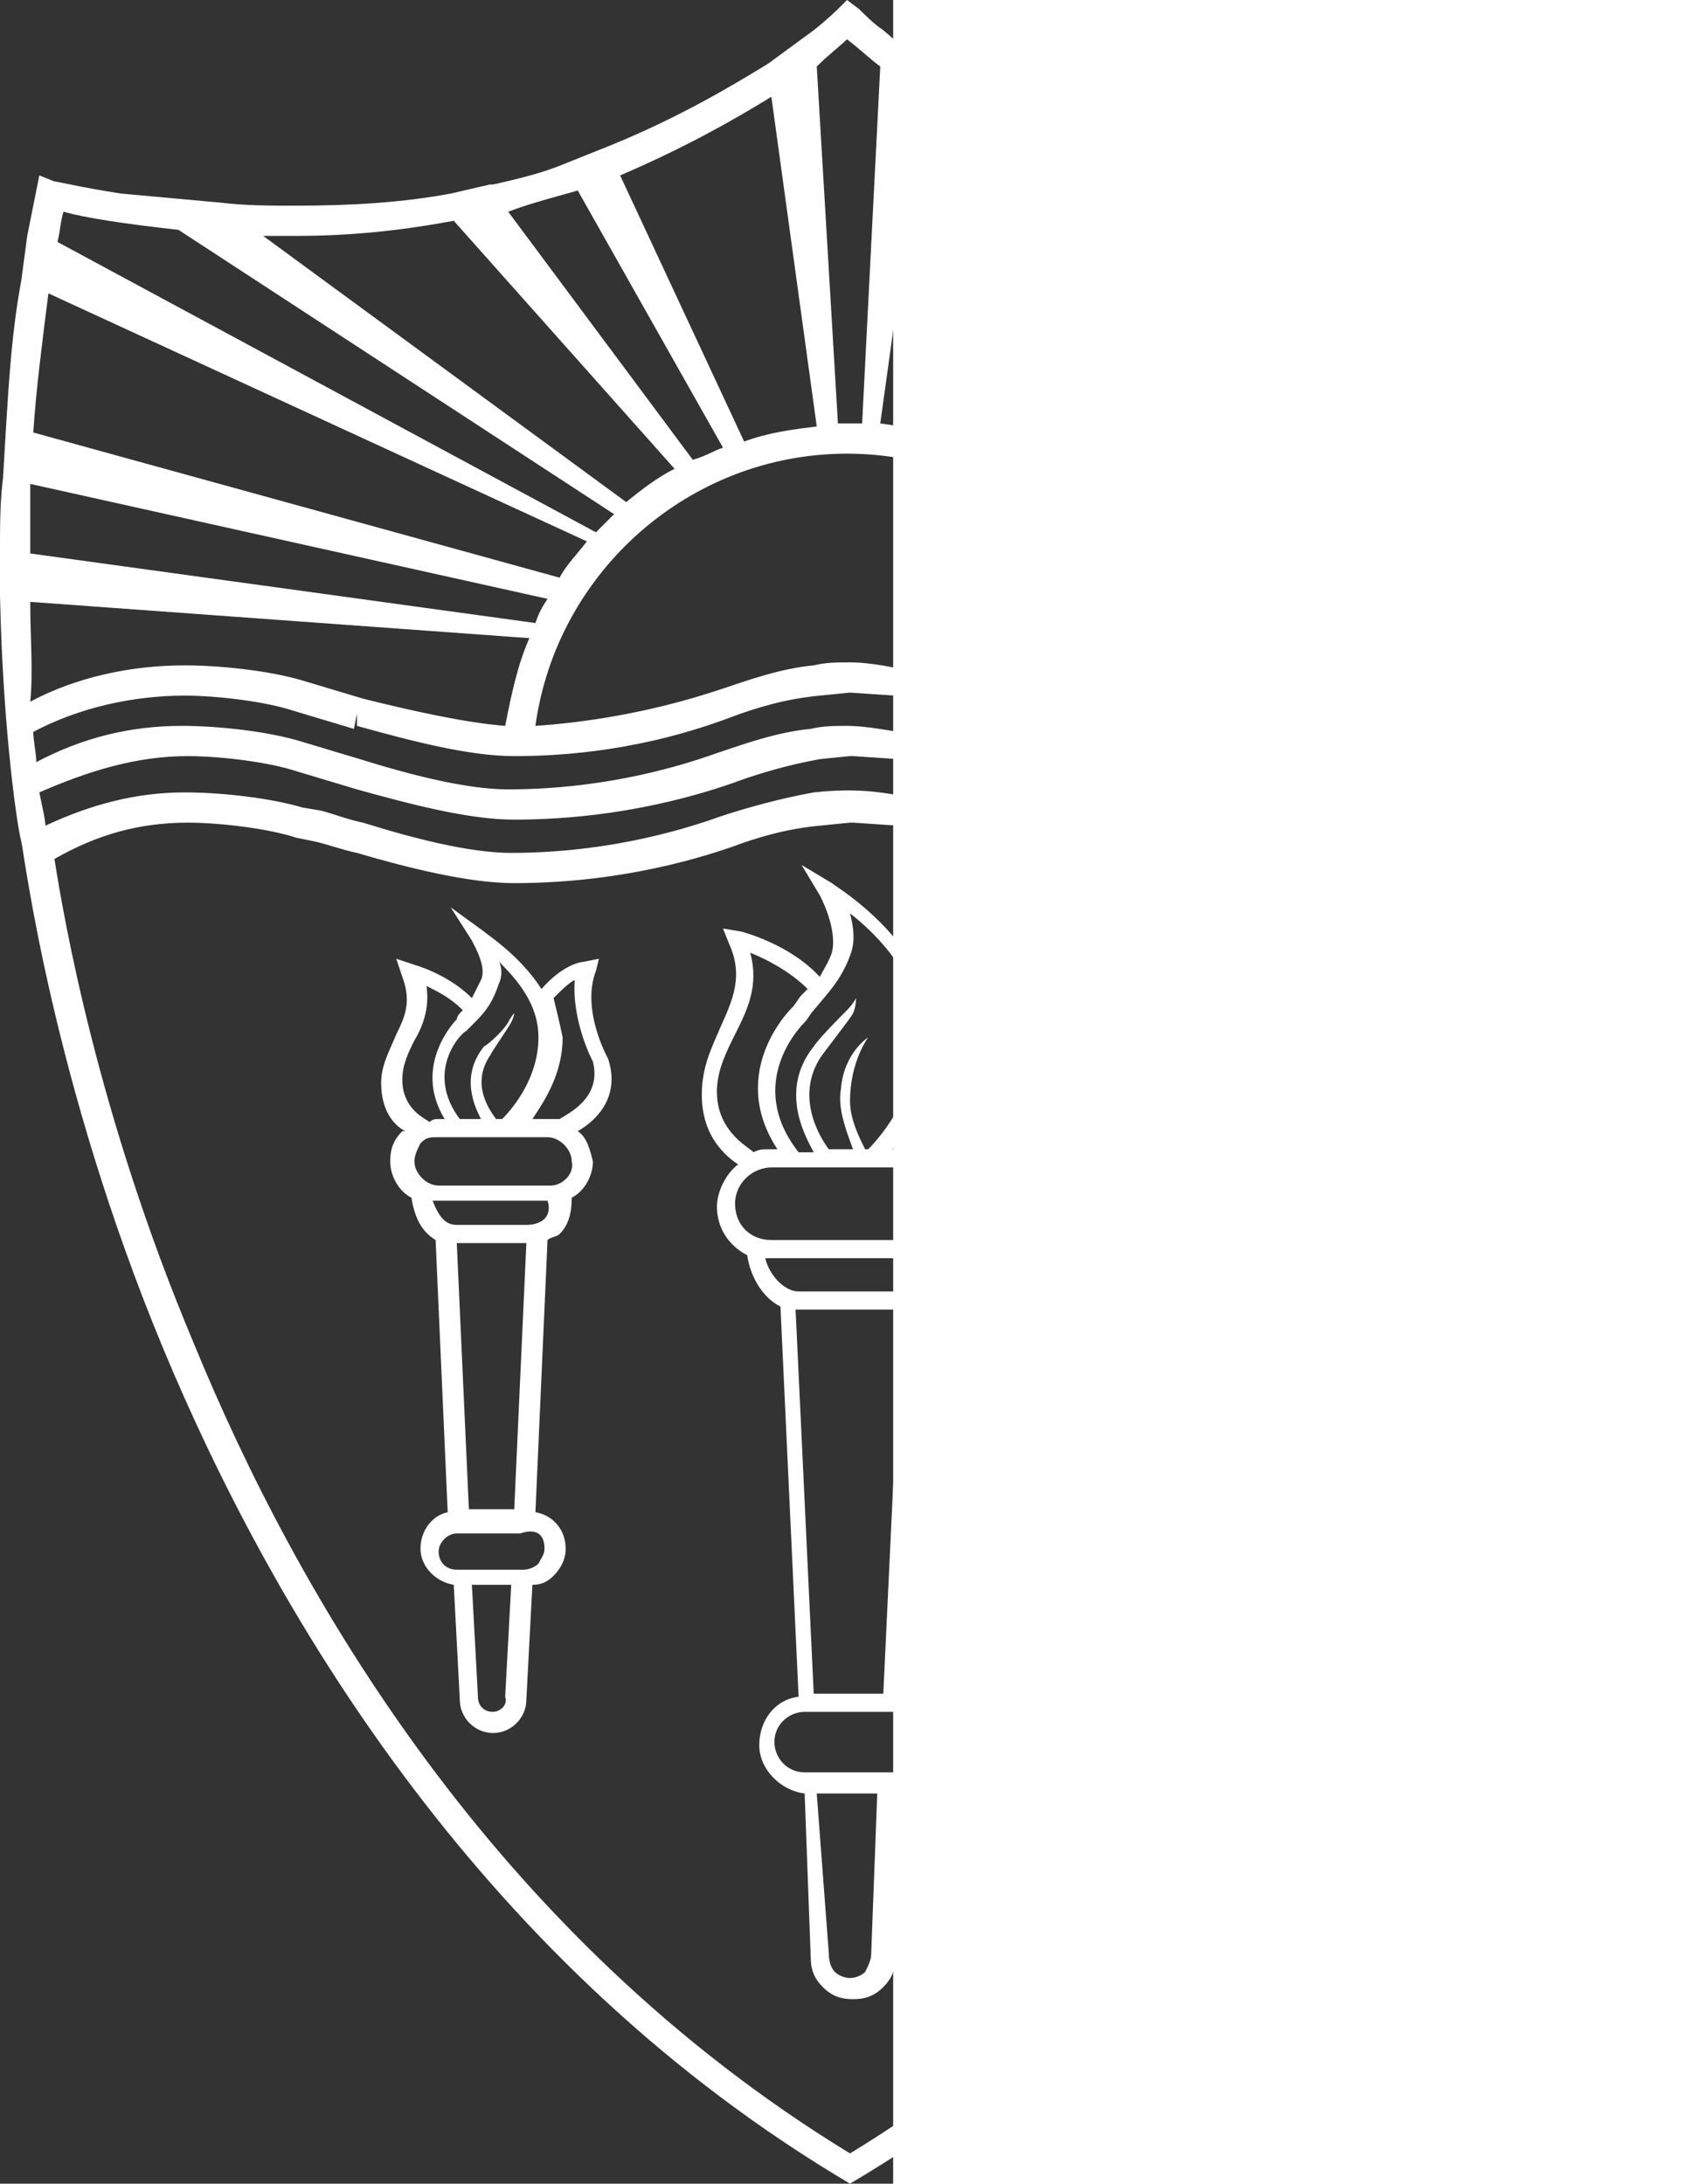 <svg
   id="svg191"
   height="38"
   viewBox="0 0 29.526 72.2"
   preserveAspectRatio="xMinYMin"
   class="logo-usc-responsive"
   version="1.1"
   sodipodi:docname="usc-logo-shield.svg"
   width="29.526"
   inkscape:version="1.2.1 (9c6d41e410, 2022-07-14, custom)"
   xmlns:inkscape="http://www.inkscape.org/namespaces/inkscape"
   xmlns:sodipodi="http://sodipodi.sourceforge.net/DTD/sodipodi-0.dtd"
   xmlns="http://www.w3.org/2000/svg"
   xmlns:svg="http://www.w3.org/2000/svg">
  <rect x="0" y="0" width="29.526" height="72.2" fill="#333333" stroke="none"/>
  <defs
     id="defs195" />
  <sodipodi:namedview
     id="namedview193"
     pagecolor="#000000"
     bordercolor="#666666"
     borderopacity="1.0"
     inkscape:showpageshadow="2"
     inkscape:pageopacity="0"
     inkscape:pagecheckerboard="0"
     inkscape:deskcolor="#d1d1d1"
     showgrid="false"
     inkscape:zoom="4.2268657"
     inkscape:cx="74.996468"
     inkscape:cy="16.087571"
     inkscape:window-width="1920"
     inkscape:window-height="1039"
     inkscape:window-x="0"
     inkscape:window-y="41"
     inkscape:window-maximized="1"
     inkscape:current-layer="svg191" />
  <g
     id="g189"
     style="fill:#ffffff">
    <path
       class="icon-shield"
       d="M 49.8,44.3 C 46.4,52.6 39.9,64 28.1,71.2 16.3,64 9.8,52.7 6.4,44.4 3.2,36.8 2.1,30.3 1.8,28.4 c 1.4,-0.8 2.8,-1.2 4.4,-1.2 1.1,0 2.7,0.2 3.6,0.5 l 0.5,0.1 c 0.5,0.1 1,0.3 1.5,0.4 1.7,0.5 3.7,1 5.2,1 1.7,0 4.3,-0.2 7.2,-1.2 0.8,-0.3 1.8,-0.6 2.9,-0.7 l 1,-0.1 h 0.1 l 1.5,0.1 c 0.9,0.2 1.8,0.4 2.5,0.7 2.9,1 5.5,1.2 7.2,1.2 1,0 2.3,-0.2 4.1,-0.7 0.7,-0.2 1.5,-0.4 2.2,-0.6 l 0.8,-0.2 c 0.9,-0.3 2.5,-0.5 3.6,-0.5 1.6,0 3,0.4 4.4,1.1 -0.4,1.8 -1.5,8.3 -4.7,16 M 1,16 18.1,19.8 c -0.2,0.3 -0.3,0.5 -0.4,0.8 L 1,18.3 V 16 m 0.6,-6.3 17.8,8.2 c -0.3,0.4 -0.7,0.8 -0.9,1.2 L 1.1,14.3 c 0.1,-1.5 0.3,-3 0.5,-4.6 M 2.1,7 c 0.7,0.2 2,0.4 3.8,0.6 L 20.3,17 19.7,17.6 1.9,8 C 2,7.6 2,7.3 2.1,7 m 7.7,0.8 c 1.9,0 3.6,-0.2 5.2,-0.5 l 7.3,8.2 c -0.6,0.3 -1.1,0.7 -1.6,1.1 L 8.7,7.8 h 1.1 m 9.3,-1.5 4.8,8.5 c -0.3,0.1 -0.6,0.3 -1,0.4 L 16.8,7 C 17.6,6.7 18.4,6.5 19.1,6.3 M 25.5,3.2 27,14.1 c -0.8,0.1 -1.6,0.2 -2.4,0.5 L 20.5,5.8 C 22.6,4.9 24.2,4 25.5,3.2 M 28,1.3 c 0.4,0.3 0.7,0.6 1.1,0.9 L 28.5,14 H 27.7 L 27,2.2 c 0.4,-0.4 0.8,-0.7 1,-0.9 m 2.6,1.9 c 1.7,1.1 3.4,1.9 4.9,2.5 l -4.1,8.8 C 30.6,14.3 29.9,14.1 29.1,14 Z m 6.3,3.1 c 1,0.4 1.8,0.6 2.3,0.7 L 33,15.2 C 32.7,15 32.4,14.9 32,14.8 Z m 4.2,1 c 1.8,0.3 3.7,0.5 5.6,0.5 h 0.7 l -12.1,8.8 c -0.5,-0.4 -1,-0.8 -1.6,-1.1 z m 9,0.3 C 51.9,7.4 53.3,7.1 54,7 c 0.1,0.3 0.1,0.6 0.2,0.9 l -17.9,9.6 -0.6,-0.6 z m 4.4,2 c 0.2,1.6 0.4,3.2 0.5,4.7 l -17.4,4.9 c -0.3,-0.5 -0.6,-0.9 -1,-1.3 z m 0.6,8.7 -16.8,2.2 C 38.2,20.2 38,20 37.9,19.7 L 55.1,16 v 2.3 M 50,21.9 c -1.1,0 -2.8,0.2 -3.9,0.5 l -0.8,0.2 c -0.7,0.2 -1.5,0.4 -2.3,0.6 -1,0.3 -2.5,0.6 -3.7,0.7 -0.1,-1 -0.4,-1.9 -0.8,-2.8 L 55,19.9 C 55,21 54.9,22.1 54.9,23 53.5,22.3 51.7,21.9 50,21.9 m 0,2.1 c -1.1,0 -2.8,0.2 -3.9,0.5 l -0.8,0.2 c -0.7,0.2 -1.5,0.4 -2.3,0.6 l 0.1,0.5 -0.1,-0.4 c -1.1,0.3 -2.7,0.7 -3.9,0.7 -1.6,0 -4.1,-0.2 -6.8,-1.2 C 31.6,24.7 30.7,24.4 29.7,24.2 29.1,24.1 28.5,24 28,24 c -0.4,0 -0.8,0 -1.2,0.1 -1.1,0.1 -2.2,0.5 -3.1,0.8 -2.8,1 -5.3,1.2 -6.9,1.2 -1.4,0 -3.3,-0.5 -4.9,-1 l -2,-0.6 C 8.9,24.2 7.3,24 6,24 c -1.7,0 -3.3,0.4 -4.8,1.2 0,-0.3 -0.1,-0.7 -0.1,-1 1.5,-0.8 3.3,-1.2 5,-1.2 1.1,0 2.7,0.2 3.6,0.5 l 2,0.6 0.1,-0.5 V 24 c 1.8,0.5 3.7,1 5.2,1 1.7,0 4.3,-0.2 7.2,-1.3 C 25,23.4 26,23.1 27.1,23 l 1,-0.1 1.5,0.1 c 0.9,0.2 1.8,0.4 2.5,0.7 2.9,1 5.5,1.2 7.2,1.2 1,0 2.3,-0.2 4.1,-0.7 0.8,-0.2 1.5,-0.4 2.3,-0.7 l 0.8,-0.2 c 0.9,-0.3 2.5,-0.5 3.6,-0.5 1.7,0 3.4,0.4 4.9,1.2 0,0.4 -0.1,0.8 -0.1,1.1 C 53.3,24.4 51.6,24 50,24 M 28.1,21.9 c -0.4,0 -0.8,0 -1.2,0.1 -1.1,0.1 -2.2,0.5 -3.1,0.8 -2.4,0.8 -4.6,1.1 -6.1,1.2 0.7,-5.1 5.1,-9 10.3,-9 5.2,0 9.6,3.9 10.3,9 -1.6,-0.1 -3.7,-0.3 -6,-1.2 C 31.6,22.6 30.7,22.2 29.7,22.1 29.2,22 28.6,21.9 28.1,21.9 M 1,19.9 17.5,21.1 C 17.1,22 16.9,23 16.7,24 15.4,23.9 13.6,23.5 12,23.1 L 10,22.5 C 9,22.2 7.4,22 6.1,22 4.3,22 2.5,22.4 1,23.2 c 0.1,-1 0,-2.1 0,-3.3 m 49,6.2 c -1.1,0 -2.8,0.2 -3.9,0.5 l -0.8,0.2 c -0.7,0.2 -1.4,0.4 -2.2,0.6 l 0.1,0.5 -0.2,-0.4 c -1.7,0.5 -3,0.7 -3.9,0.7 -1.6,0 -4.1,-0.2 -6.8,-1.2 -0.8,-0.3 -1.7,-0.6 -2.6,-0.7 -1,-0.2 -1.9,-0.2 -2.8,-0.1 -1.1,0.2 -2.2,0.5 -3.1,0.8 -2.8,1 -5.3,1.2 -6.9,1.2 -1.4,0 -3.3,-0.5 -4.9,-1 L 11.9,27.7 12,27.2 C 11.5,27.1 11,26.9 10.6,26.8 L 10,26.7 C 9,26.4 7.4,26.2 6.1,26.2 4.5,26.2 3,26.6 1.5,27.3 1.5,27.1 1.4,26.7 1.3,26.2 2.9,25.5 4.5,25 6.2,25 c 1.1,0 2.7,0.2 3.6,0.5 l 2,0.6 0.1,-0.5 -0.1,0.5 c 1.8,0.5 3.7,1 5.2,1 1.7,0 4.3,-0.2 7.2,-1.2 0.8,-0.3 1.8,-0.6 2.9,-0.8 l 1,-0.1 h 0.1 l 1.5,0.1 c 0.9,0.2 1.8,0.4 2.5,0.7 2.9,1 5.5,1.2 7.2,1.2 1,0 2.3,-0.2 4.1,-0.7 0.8,-0.2 1.5,-0.4 2.3,-0.7 l 0.8,-0.2 c 0.9,-0.3 2.5,-0.5 3.6,-0.5 1.7,0 3.3,0.4 4.7,1.2 -0.1,0.4 -0.1,0.8 -0.1,1 -1.7,-0.6 -3.2,-1 -4.8,-1 M 56.1,15.8 56,14.1 C 55.9,12.5 55.7,10.9 55.4,9.2 L 55.2,8.1 C 55.1,7.5 55,6.9 54.8,6.3 L 54.7,5.8 54.2,5.9 c 0,0 -0.8,0.2 -2.2,0.5 L 48.7,6.8 C 48,6.8 47.3,6.9 46.6,6.9 44.7,6.9 42.8,6.7 41,6.4 L 39.8,6.2 h -0.1 c 0,0 -1,-0.2 -2.4,-0.7 L 35.8,4.9 C 34.3,4.3 32.4,3.4 30.6,2.2 L 29.2,1 C 28.9,0.8 28.6,0.5 28.4,0.3 L 28,0 27.7,0.3 c 0,0 -0.3,0.3 -0.8,0.7 l -1.5,1.1 c -1.3,0.8 -3,1.8 -5.2,2.7 L 18.7,5.4 C 18,5.7 17.2,5.9 16.3,6.1 H 16.2 L 14.9,6.4 C 13.3,6.7 11.6,6.8 9.8,6.8 8.9,6.8 8.1,6.8 7.3,6.7 L 4,6.4 C 2.7,6.2 1.9,6 1.8,6 L 1.3,5.8 1.2,6.3 0.9,7.8 0.7,9.3 C 0.4,10.9 0.3,12.5 0.2,14.1 L 0.1,15.8 C 0,16.6 0,17.4 0,18.1 v 1.6 c 0.1,4.6 0.6,7.8 0.7,8.1 0.1,0.4 1,7.9 4.7,16.8 3.5,8.4 10.2,20 22.2,27.3 l 0.5,0.3 0.5,-0.3 c 12,-7.3 18.6,-18.9 22.1,-27.3 3.7,-9 4.7,-16.5 4.7,-16.9 0,-0.3 0.6,-3.4 0.7,-8 v -1.6 -2.3"
       id="path185"
       style="fill:#ffffff" />
    <path
       class="icon-shield"
       d="m 42,38.9 c -0.2,0.2 -0.3,0.2 -0.6,0.2 h -3.7 c -0.4,0 -0.8,-0.4 -0.8,-0.8 0,-0.4 0.4,-0.8 0.8,-0.8 h 3.7 c 0.4,0 0.8,0.4 0.8,0.8 0,0.3 0,0.5 -0.2,0.6 m -0.7,1.4 c -0.1,0.1 -0.3,0.2 -0.6,0.2 h -2.3 c -0.4,0 -0.6,-0.3 -0.7,-0.8 h 3.8 c 0,0.2 -0.1,0.4 -0.2,0.6 m -1,9.6 h -1.5 l -0.4,-8.8 h 2.3 z m 1,1.2 c 0,0.4 -0.3,0.6 -0.6,0.6 H 38.5 V 52 51.7 c -0.4,0 -0.6,-0.3 -0.6,-0.6 0,-0.4 0.3,-0.6 0.6,-0.6 h 2.1 c 0.4,0 0.7,0.3 0.7,0.6 m -1.7,5.5 c -0.3,0 -0.5,-0.2 -0.5,-0.5 l -0.2,-3.7 h 1.3 L 40,56.1 c 0,0.3 -0.2,0.5 -0.4,0.5 m -3,-20.9 c 0,-0.5 0.2,-0.9 0.4,-1.3 0.3,-0.5 0.5,-1.1 0.4,-1.8 0.4,0.2 0.8,0.4 1.2,0.8 -0.1,0.1 -0.2,0.2 -0.2,0.3 0,0 -1.5,1.5 -0.4,3.3 h -0.5 c -0.3,-0.1 -0.9,-0.4 -0.9,-1.3 m 3.2,-3.2 c 0.1,-0.2 0.1,-0.5 0,-0.7 0.6,0.6 1.3,1.4 1.3,2.5 0,1.3 -0.8,2.3 -1.2,2.7 h -0.2 c -0.3,-0.4 -0.8,-1.2 -0.2,-2.1 0.1,-0.2 0.6,-0.9 0.7,-1.1 0.1,-0.2 0.1,-0.3 0.1,-0.3 -0.1,0.1 -0.2,0.3 -0.2,0.3 -0.1,0.2 -0.6,0.7 -0.8,0.8 -0.8,1 -0.3,2 -0.1,2.4 h -0.7 c -1.2,-1.6 0.1,-2.8 0.2,-2.9 L 39,33.8 c 0.3,-0.4 0.6,-0.7 0.8,-1.3 m 1.8,0.5 c 0.3,-0.3 0.5,-0.5 0.7,-0.6 -0.2,1.4 0.6,2.7 0.6,2.8 0.3,1.2 -0.8,1.7 -1.1,1.9 h -0.9 c 0.4,-0.6 1,-1.5 1,-2.7 C 41.8,33.8 41.6,33 41.6,33 m 0.8,4.3 c 0.7,-0.4 1.4,-1.2 1,-2.4 0,0 -0.8,-1.6 -0.4,-2.9 l 0.1,-0.4 -0.5,0.1 c -0.1,0 -0.7,0.1 -1.4,0.9 -0.7,-1.1 -1.8,-1.8 -1.9,-1.9 l -1.1,-0.7 0.7,1.1 c 0.1,0.2 0.5,0.8 0.3,1.3 L 38.9,33 C 38.1,32.2 37,31.9 37,31.9 l -0.6,-0.2 0.2,0.6 c 0.3,0.8 0.1,1.3 -0.2,1.9 -0.2,0.5 -0.5,1 -0.5,1.6 0,0.8 0.4,1.3 0.8,1.6 -0.3,0.3 -0.5,0.6 -0.5,1 0,0.5 0.3,1 0.7,1.2 0.1,0.7 0.4,1.1 0.8,1.4 l 0.4,9 c -0.5,0.1 -1,0.6 -1,1.2 0,0.6 0.5,1.1 1.1,1.2 l 0.2,3.8 c 0,0.6 0.5,1.1 1.1,1.1 0.6,0 1.1,-0.5 1.1,-1 l 0.2,-3.8 c 0.6,-0.1 1.1,-0.6 1.1,-1.2 0,-0.6 -0.4,-1.1 -1,-1.2 l 0.4,-9 c 0.1,-0.1 0.2,-0.1 0.3,-0.2 0.3,-0.3 0.4,-0.7 0.4,-1.2 0.1,-0.1 0.2,-0.1 0.3,-0.2 0.3,-0.3 0.4,-0.6 0.4,-1 0.1,-0.6 0,-0.9 -0.3,-1.2 m -24.2,1.9 h -3.7 c -0.4,0 -0.8,-0.4 -0.8,-0.8 0,-0.2 0.1,-0.4 0.2,-0.6 0.2,-0.2 0.3,-0.2 0.6,-0.2 h 3.6 c 0.4,0 0.8,0.4 0.8,0.8 0.1,0.4 -0.3,0.8 -0.7,0.8 M 18,40.3 c -0.1,0.1 -0.3,0.2 -0.6,0.2 h -2.3 c -0.4,0 -0.6,-0.3 -0.8,-0.8 h 3.8 c 0.1,0.3 0,0.5 -0.1,0.6 m -1,9.6 h -1.5 l -0.4,-8.8 h 2.3 z m 1,1.3 c 0,0.2 -0.1,0.3 -0.2,0.5 -0.1,0.1 -0.3,0.2 -0.5,0.2 h -2.2 v 0.3 -0.3 c -0.4,0 -0.6,-0.3 -0.6,-0.6 0,-0.3 0.3,-0.6 0.6,-0.6 h 2.1 c 0.6,-0.2 0.8,0.1 0.8,0.5 m -1.7,5.4 c -0.3,0 -0.5,-0.2 -0.5,-0.5 l -0.2,-3.7 h 1.3 l -0.2,3.7 c 0.1,0.3 -0.2,0.5 -0.4,0.5 m -3,-20.9 c 0,-0.5 0.2,-0.9 0.4,-1.3 0.3,-0.5 0.5,-1.1 0.4,-1.8 0.4,0.2 0.8,0.4 1.2,0.8 -0.1,0.1 -0.2,0.2 -0.2,0.3 0,0 -1.5,1.5 -0.4,3.3 h -0.2 c -0.1,0 -0.2,0 -0.3,0.1 -0.1,-0.1 -0.9,-0.4 -0.9,-1.4 m 3.2,-3.2 c 0.1,-0.2 0.1,-0.5 0,-0.7 0.6,0.6 1.3,1.4 1.3,2.5 0,1.3 -0.8,2.3 -1.2,2.7 h -0.2 c -0.3,-0.4 -0.8,-1.2 -0.2,-2.1 0.1,-0.2 0.6,-0.9 0.7,-1.1 0.1,-0.2 0.1,-0.3 0.1,-0.3 -0.1,0.1 -0.2,0.3 -0.2,0.3 -0.1,0.2 -0.6,0.7 -0.8,0.8 -0.8,1 -0.3,2 -0.1,2.4 h -0.7 c -1.2,-1.6 0.1,-2.9 0.2,-2.9 l 0.3,-0.3 c 0.4,-0.4 0.6,-0.7 0.8,-1.3 m 1.8,0.5 c 0.3,-0.3 0.5,-0.5 0.7,-0.6 -0.1,1.4 0.6,2.7 0.6,2.7 0.3,1.2 -0.8,1.7 -1.1,1.9 h -0.9 c 0.4,-0.6 1,-1.5 1,-2.7 C 18.5,33.8 18.3,33 18.3,33 m 0.8,4.4 c 0.7,-0.4 1.4,-1.2 1,-2.4 0,0 -0.9,-1.6 -0.4,-2.9 l 0.1,-0.4 -0.5,0.1 c -0.1,0 -0.7,0.1 -1.4,0.9 -0.7,-1.1 -1.8,-1.8 -1.9,-1.9 l -1.1,-0.8 0.7,1.1 c 0.1,0.2 0.5,0.9 0.3,1.3 L 15.6,33 c -0.8,-0.8 -1.9,-1.1 -1.9,-1.1 l -0.6,-0.2 0.2,0.6 c 0.3,0.8 0.1,1.3 -0.2,1.9 -0.2,0.5 -0.5,1 -0.5,1.6 0,0.9 0.4,1.4 0.8,1.6 h -0.1 c -0.3,0.3 -0.4,0.6 -0.4,1 0,0.5 0.3,1 0.7,1.2 0.1,0.6 0.3,1.1 0.8,1.4 l 0.4,9 c -0.5,0.1 -0.9,0.6 -0.9,1.2 0,0.6 0.5,1.1 1.1,1.2 l 0.2,3.8 c 0,0.6 0.5,1.1 1.1,1.1 0.6,0 1.1,-0.5 1.1,-1.1 l 0.2,-3.8 c 0.3,0 0.5,-0.1 0.7,-0.3 0.2,-0.2 0.4,-0.5 0.4,-0.9 0,-0.6 -0.4,-1.1 -1,-1.2 l 0.4,-9 c 0.1,-0.1 0.3,-0.1 0.4,-0.2 0.3,-0.3 0.4,-0.7 0.4,-1.2 0.4,-0.2 0.7,-0.7 0.7,-1.2 -0.1,-0.4 -0.2,-0.8 -0.5,-1 m 12.4,3.2 C 31.3,40.9 31,41 30.7,41 h -5.2 c -0.7,0 -1.2,-0.5 -1.2,-1.2 0,-0.7 0.6,-1.2 1.2,-1.2 h 5.2 c 0.7,0 1.2,0.5 1.2,1.2 0,0.3 -0.1,0.6 -0.4,0.8 m -1.9,2.1 h -3.2 c -0.5,0 -1,-0.6 -1.1,-1.1 h 5.6 c -0.2,0.5 -0.7,1.1 -1.3,1.1 M 29.2,56 H 26.9 L 26.3,43.3 h 3.5 z m 1.4,1.6 c 0,0.6 -0.5,1 -1,1 h -3 c -0.6,0 -1,-0.5 -1,-1 0,-0.6 0.5,-1 1,-1 h 3 c 0.6,0 1,0.5 1,1 m -1.8,7 c 0,0.2 -0.1,0.4 -0.2,0.6 -0.1,0.1 -0.3,0.2 -0.5,0.2 -0.2,0 -0.4,-0.1 -0.5,-0.2 -0.1,-0.1 -0.2,-0.3 -0.2,-0.6 L 27,59.3 h 2 z M 23.7,36.1 c 0,-0.7 0.3,-1.3 0.6,-1.9 0.4,-0.8 0.8,-1.6 0.5,-2.7 0.5,0.2 1.3,0.6 1.9,1.2 l -0.2,0.2 c -0.1,0.1 -0.2,0.3 -0.3,0.4 0,0 -2.2,2.1 -0.5,4.7 h -0.3 c -0.2,0 -0.3,0 -0.5,0.1 0,-0.1 -1.2,-0.6 -1.2,-2 m 4.4,-4.5 c 0.2,-0.5 0.1,-1 0,-1.4 0.9,0.7 2.3,2.1 2.3,3.9 0,1.9 -1.2,3.4 -1.7,3.9 h -0.1 c -0.2,-0.4 -0.5,-1 -0.5,-1.6 0,-1.3 0.6,-2.1 0.6,-2.1 0,0 -0.8,0.5 -0.9,1.7 -0.1,0.6 0.1,1.2 0.4,2 h -0.8 c -0.3,-0.4 -1.1,-1.7 -0.3,-3 0.2,-0.3 1,-1.3 1.1,-1.5 0.1,-0.2 0.1,-0.5 0.1,-0.5 -0.1,0.2 -0.3,0.4 -0.3,0.4 -0.2,0.2 -0.9,0.9 -1.1,1.2 -1.2,1.5 -0.2,3.1 0,3.5 h -0.5 c -1.8,-2.3 0.1,-4.2 0.2,-4.3 0.1,-0.1 0.2,-0.3 0.3,-0.4 0.5,-0.6 0.9,-1 1.2,-1.8 m 3.8,0.3 c -0.4,1.8 0.2,3.4 0.3,3.4 0.5,1.7 -0.7,2.5 -1.1,2.7 h -1.6 c 0.6,-0.7 1.5,-2.1 1.5,-3.9 0,-0.5 -0.1,-0.9 -0.2,-1.3 0.4,-0.5 0.8,-0.8 1.1,-0.9 m -0.2,6.4 c 0.6,-0.5 1.5,-1.5 1,-3.2 0,0 -0.7,-1.7 -0.1,-3.6 l 0.1,-0.4 -0.5,0.1 c 0,0 -0.8,0.1 -1.8,1.1 -0.9,-1.9 -2.8,-3 -2.9,-3.1 l -1,-0.6 0.6,1 c 0,0 0.6,1.1 0.4,1.9 -0.1,0.3 -0.3,0.6 -0.4,0.8 -1,-1.1 -2.6,-1.5 -2.6,-1.5 l -0.6,-0.1 0.2,0.5 c 0.5,1.1 0.1,1.9 -0.3,2.8 -0.3,0.7 -0.6,1.3 -0.6,2.2 0,1.2 0.6,1.9 1.2,2.3 -0.4,0.3 -0.7,0.9 -0.7,1.4 0,0.7 0.4,1.3 1,1.6 0.1,0.7 0.5,1.4 1.1,1.7 l 0.6,12.9 c -0.8,0.1 -1.3,0.8 -1.3,1.6 0,0.8 0.7,1.5 1.5,1.6 l 0.2,5.4 c 0,0.4 0.1,0.7 0.4,1 0.3,0.3 0.6,0.4 1,0.4 0.4,0 0.7,-0.1 1,-0.4 0.3,-0.3 0.4,-0.6 0.4,-1 l 0.2,-5.4 c 0.9,0 1.5,-0.7 1.5,-1.6 0,-0.8 -0.6,-1.5 -1.4,-1.6 l 0.6,-13 c 0.6,-0.4 1,-1 1.1,-1.7 0.2,-0.1 0.3,-0.2 0.4,-0.3 0.3,-0.3 0.5,-0.8 0.5,-1.3 0,-0.6 -0.3,-1.2 -0.8,-1.5"
       id="path187"
       style="fill:#ffffff" />
  </g>
</svg>
